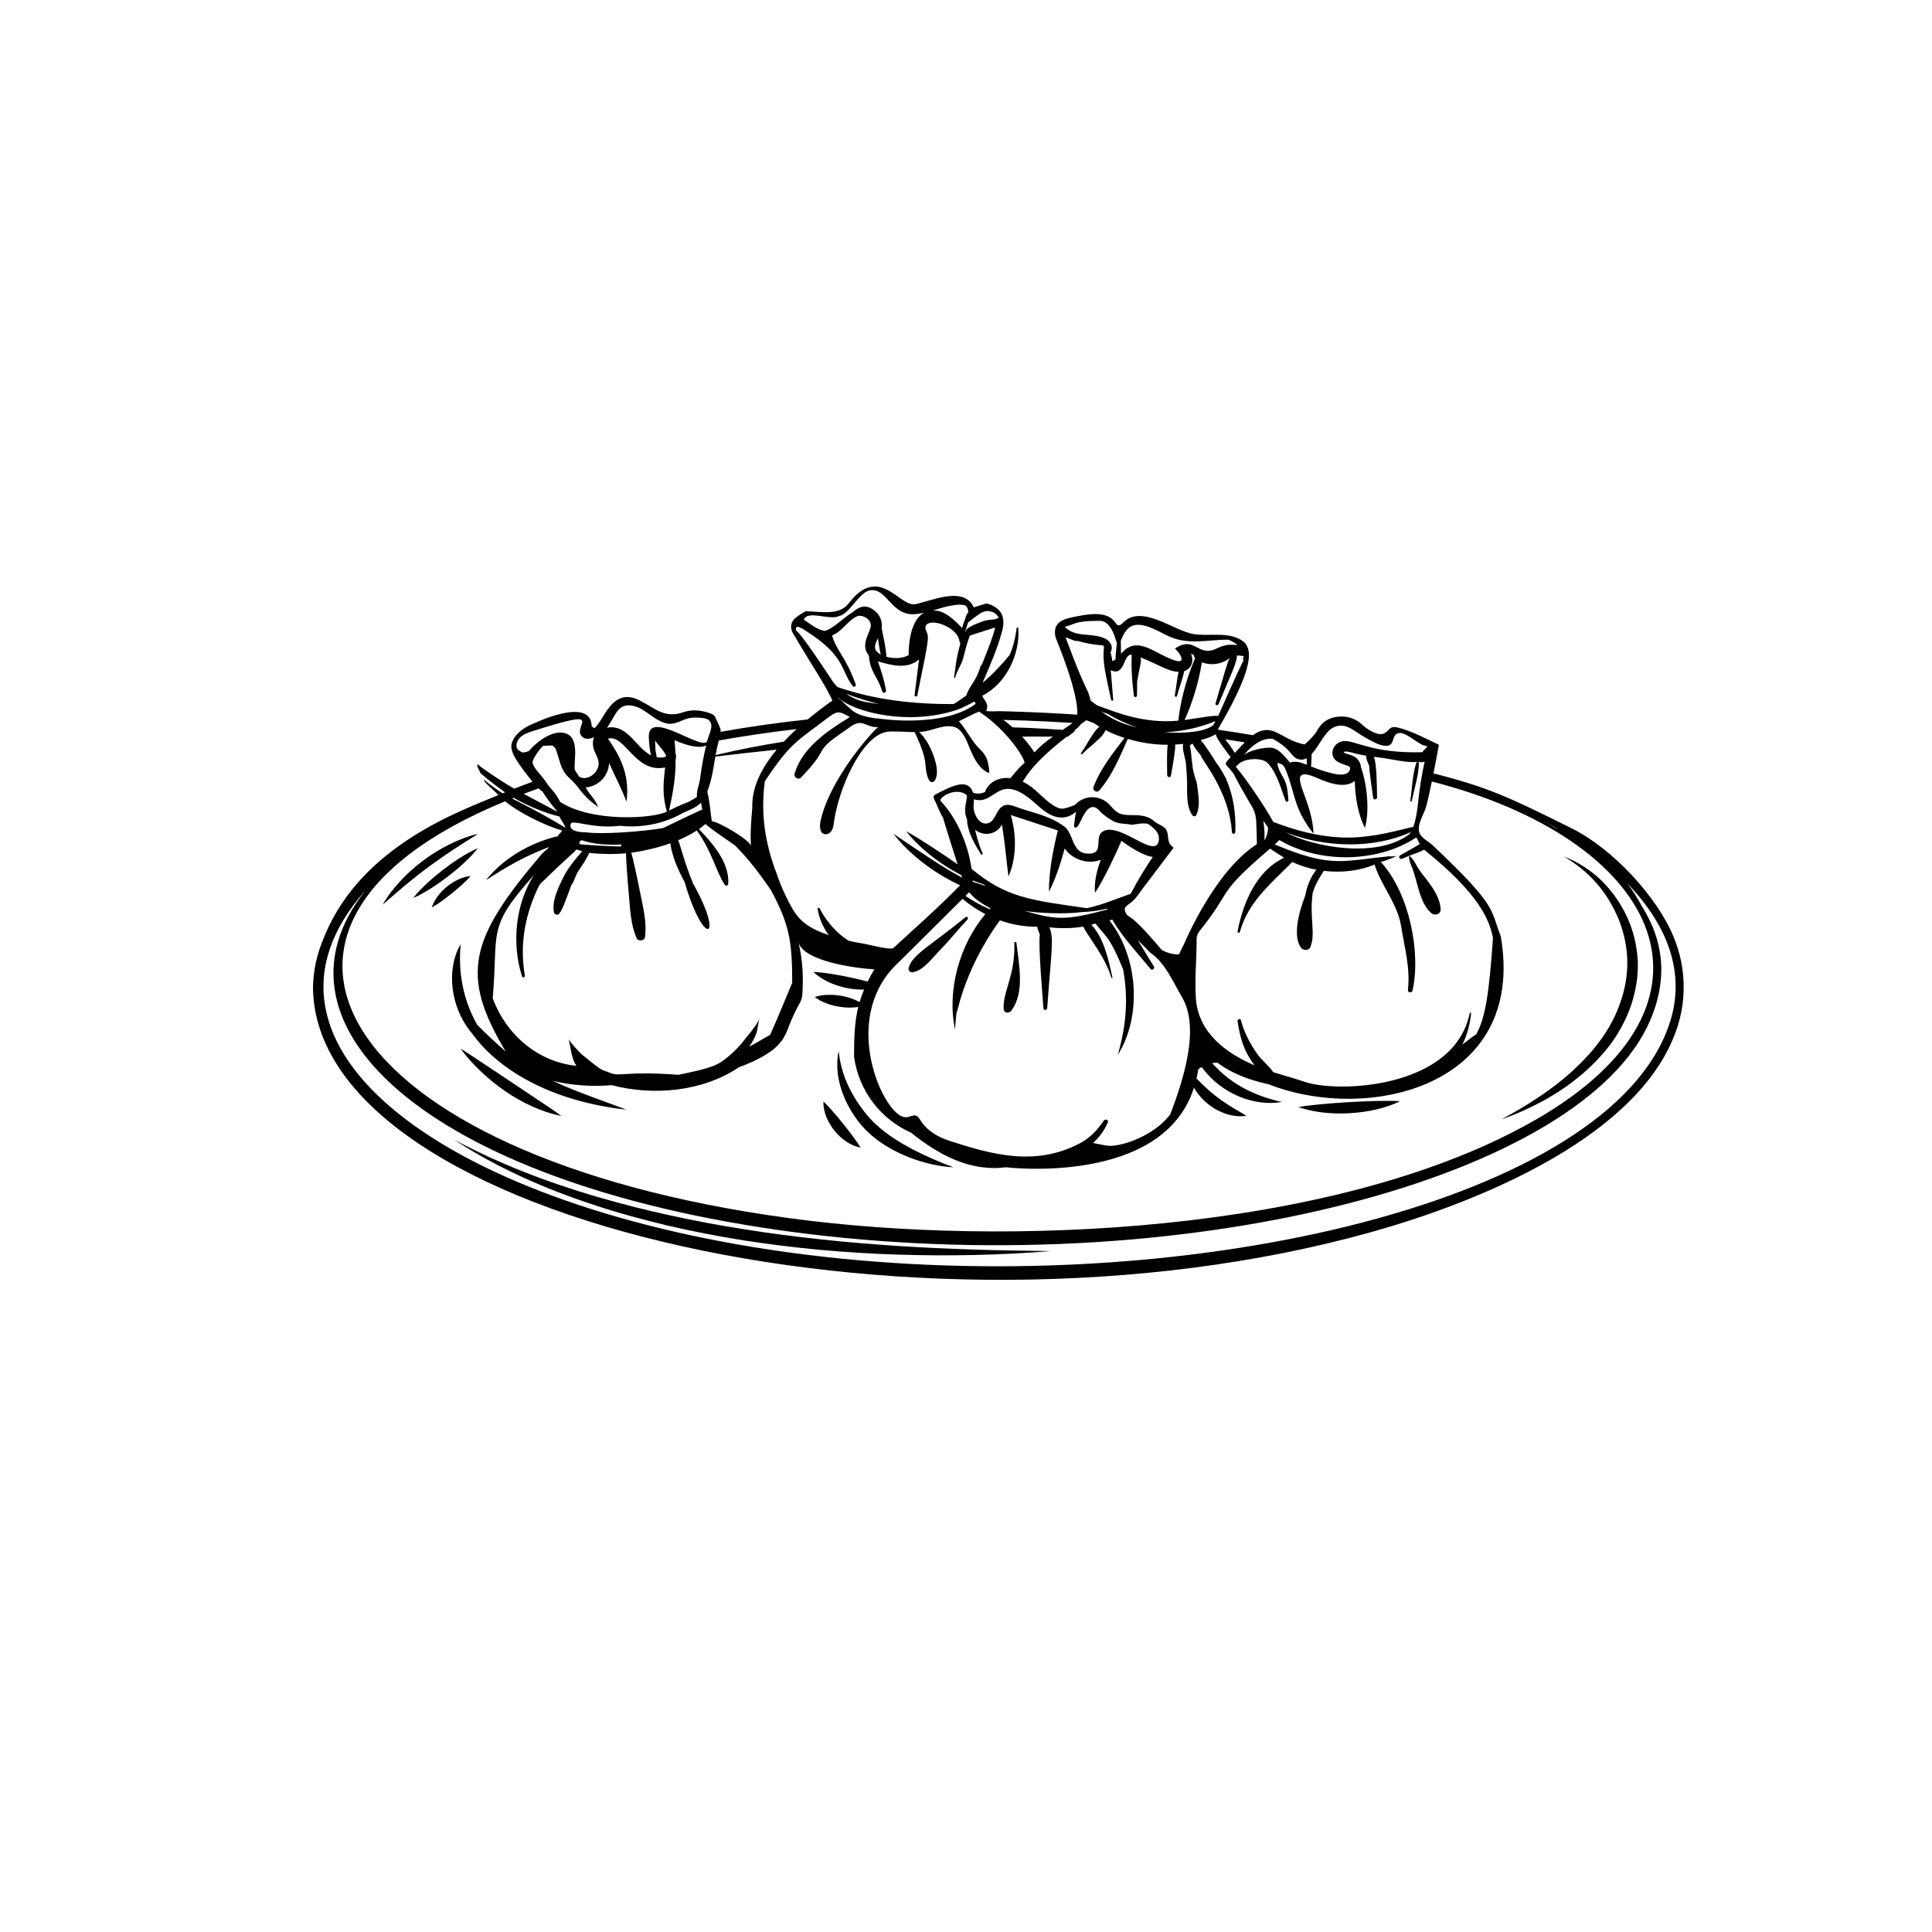 <svg xmlns="http://www.w3.org/2000/svg" xmlns:xlink="http://www.w3.org/1999/xlink" width="400" zoomAndPan="magnify" viewBox="0 0 300 300" height="400" preserveAspectRatio="xMidYMid meet" version="1.0"><path fill="currentColor" d="M 149.918 142.426 C 144.59 146.793 141.574 148.254 141.102 150.305 C 141.008 150.711 141.309 151.039 141.719 150.973 C 143.395 150.719 144.777 148.727 145.922 147.57 C 147.434 146.035 148.754 144.332 150.238 142.773 C 150.453 142.555 150.156 142.234 149.918 142.426 " fill-opacity="1" fill-rule="nonzero"/><path fill="currentColor" d="M 157.5 146.434 C 157.68 151.469 155.727 153.859 155.84 156.625 C 155.867 157.305 156.652 157.434 157.023 156.945 C 159.18 154.133 158.203 149.672 157.836 146.434 C 157.812 146.223 157.492 146.211 157.5 146.434 " fill-opacity="1" fill-rule="nonzero"/><path fill="currentColor" d="M 133.629 178.191 C 132.664 176.543 129.262 172.328 127.863 171.039 C 127.75 174.098 130.598 177.656 133.629 178.191 " fill-opacity="1" fill-rule="nonzero"/><path fill="currentColor" d="M 222.254 141.793 C 222.773 142.242 223.742 141.973 223.703 141.191 C 223.566 138.535 221.047 136.195 220.246 134.879 C 219.824 134.184 219.562 133.543 218.973 132.977 C 218.91 132.918 218.773 132.957 218.785 133.059 C 218.844 133.621 218.922 133.875 219.141 134.402 C 220.184 136.859 220.328 140.109 222.254 141.793 " fill-opacity="1" fill-rule="nonzero"/><path fill="currentColor" d="M 258.695 160.402 C 247.805 187.262 182.586 202.066 124.762 194.777 C 69.57 187.801 35.027 162.465 56.852 138.148 C 39.418 159.73 68.027 184.586 125.547 191.617 C 185.516 198.859 245.887 182.688 256.238 158.441 C 259.129 151.68 258.176 145.793 254.918 140.672 C 254.277 139.445 253.535 138.285 252.707 137.191 C 258.957 143.695 262.332 151.668 258.695 160.402 Z M 78.43 124.426 C 80.734 126.309 84.719 128.219 87.316 128.98 C 87.055 129.254 86.809 129.555 86.574 129.852 C 81.77 130.992 77.734 133.754 75.469 136.676 C 78.496 134.711 81.195 133.062 85.23 131.535 C 85.141 131.648 85.051 131.758 84.965 131.871 C 84.625 132.125 84.309 132.391 84.059 132.688 C 72.953 145.746 71.355 151.34 78.527 163.281 C 77.289 162.199 75.617 160.68 74.086 159.117 C 73.461 158.004 72.941 156.844 72.531 155.645 C 72.055 154.23 71.727 152.766 71.559 151.258 C 71.387 149.75 71.391 148.215 71.523 146.602 C 70.707 148.008 70.297 149.645 70.207 151.297 C 70.129 152.949 70.371 154.625 70.902 156.199 C 71.434 157.773 72.262 159.254 73.332 160.516 C 76.93 165.5 82.969 168.898 89.102 170.691 C 91.773 171.469 94.492 172.004 97.246 172.305 C 94.66 171.305 92.066 170.418 89.539 169.418 C 88.277 168.926 87.039 168.402 85.82 167.836 C 88.863 168.57 92.121 168.758 94.988 168.504 C 101.508 170.207 109.121 169.5 114.734 165.727 C 117.926 164.555 120.363 163.117 121.324 161.641 L 121.27 161.797 C 121.863 160.957 122.207 160.16 122.574 159.164 C 124.438 154.469 124.625 156.457 124.66 152.242 C 124.672 150.285 124.449 148.293 123.98 146.277 C 124.695 149.34 133.363 150.414 135.766 150.512 C 135.371 151.176 135.035 151.809 134.738 152.418 C 134.617 152.387 134.5 152.352 134.379 152.324 C 133.5 152.098 132.629 151.898 131.754 151.715 C 130.879 151.535 130 151.371 129.102 151.227 C 128.203 151.086 127.293 150.957 126.309 150.93 C 127.023 151.613 127.848 152.105 128.707 152.516 C 129.57 152.914 130.477 153.207 131.402 153.402 C 132.312 153.594 133.238 153.684 134.172 153.668 C 133.895 154.324 133.668 154.961 133.48 155.598 C 133.137 155.41 132.789 155.254 132.441 155.121 C 131.816 154.887 131.18 154.723 130.531 154.617 C 129.887 154.508 129.23 154.461 128.566 154.477 C 127.898 154.5 127.223 154.574 126.516 154.82 C 127.105 155.277 127.719 155.57 128.344 155.809 C 128.969 156.039 129.605 156.207 130.25 156.312 C 130.895 156.422 131.551 156.473 132.215 156.453 C 132.566 156.441 132.918 156.414 133.273 156.355 C 132.703 158.668 132.617 161.016 132.617 164.145 C 133.395 169.352 136.617 173.707 141.508 175.91 C 145.816 179.383 150.758 181.973 156.184 181.25 C 156.23 181.258 180.559 184.215 185.398 168.887 C 187.137 171.973 190.742 173.727 193.547 173.258 C 190.609 171.555 188.625 170.41 185.797 167.469 C 185.906 166.996 185.992 166.527 186.066 166.055 C 186.234 165.922 186.41 165.797 186.594 165.684 C 189.715 169.977 194.902 171.84 199.035 171.113 C 194.758 170.156 191.121 168.344 188.223 165.078 C 188.504 165.031 188.781 165.012 189.047 165.02 C 190.555 166.133 192.25 166.965 193.984 167.543 C 194.969 167.875 195.961 168.137 196.965 168.355 C 212.445 174.445 237.082 168.734 233.035 145.371 C 231.367 141.141 232.633 140.852 222.461 131.25 C 221.652 130.488 220.332 130.039 220.309 128.758 C 220.281 127.492 221.203 126.305 221.5 125.086 C 221.801 123.855 222.078 122.605 222.336 121.352 C 257.039 130.242 269.918 154.75 239.945 172.992 C 210.648 190.75 160.332 193.695 125.793 189.566 C 54.027 180.918 30.086 144.348 78.43 124.426 Z M 79.773 123.883 C 82.09 125.238 84.867 126.32 86.852 126.781 C 87.262 127.594 87.684 128.023 87.789 128.527 C 83.887 126.168 81.254 124.883 79.512 123.984 C 79.598 123.949 79.684 123.914 79.773 123.883 Z M 83.629 122.41 C 83.867 122.645 84.074 122.824 84.227 122.91 C 84.906 123.945 85.641 124.969 86.441 125.887 C 86.461 125.93 86.48 125.977 86.5 126.02 C 84.59 125.004 82.832 124.086 81.32 123.273 C 82.062 122.988 82.832 122.699 83.629 122.41 Z M 82.137 116.613 C 81.82 116.758 81.488 116.84 81.145 116.84 C 80.918 116.754 80.688 116.617 80.414 116.418 C 80.402 116.328 80.348 116.254 80.273 116.207 C 80.07 115.719 80.27 115.055 80.672 114.605 C 81.156 114.062 81.969 113.75 82.844 113.488 C 94.547 109.766 88.734 112.707 90.367 114.367 C 90.887 114.898 91.598 114.758 92.223 114.469 C 91.426 116.902 93.91 117.727 92.547 119.789 C 92.004 120.578 90.848 121.145 89.93 120.598 C 89.707 120.242 89.48 119.887 89.246 119.535 C 89.039 118.121 90.297 113.812 87.012 113.746 C 85.312 113.734 83.305 115.223 82.137 116.613 Z M 94.582 118.488 C 95.938 121.5 96.348 122.062 97.273 124.473 C 97.781 120.773 96.66 117.891 94.395 114.695 C 97.09 113.945 98.578 120.141 103.281 119.168 C 102.988 121.73 102.824 123.465 103.551 126.035 C 101.336 127.133 91.867 127.711 86.969 124.512 C 86.188 122.906 85.645 122.766 84.676 121.273 C 84.195 120.535 82.59 119.035 82.707 118.27 C 82.773 117.824 83.551 116.59 84.34 115.809 C 84.836 115.824 85.328 115.723 85.836 115.781 C 85.973 115.922 86.113 116.055 86.246 116.188 C 86.652 117.227 87.012 118.719 87.227 119.18 C 87.957 120.746 88.621 120.773 89.664 122.148 C 91.82 124.996 92.73 124.895 92.953 125.547 C 92.418 123.977 91.754 123.699 90.934 122.27 C 92.672 122.164 94.465 120.734 94.582 118.488 Z M 103.438 117.418 C 103.316 117.449 103.156 117.773 101.969 117.57 C 101.922 117.184 101.848 116.793 101.766 116.402 C 101.785 115.945 101.758 115.473 101.707 114.996 C 102.355 115.863 103.395 116.949 103.438 117.418 Z M 98.605 109.676 C 99.52 109.934 100.281 110.523 101.043 111.066 C 101.855 111.637 103.031 112.445 104.152 112.391 C 105.363 112.336 106.316 111.484 107.594 111.438 C 108.211 111.418 109.582 111.391 110.066 111.824 C 110.949 112.617 110.117 113.875 109.824 115.023 C 109.348 116.902 100.602 109.938 100.746 114.418 C 100.781 115.371 100.848 116.312 101.098 117.289 C 98.73 116.141 97.496 112.398 94.242 112.996 C 95.609 111.219 95.859 108.898 98.605 109.676 Z M 111.074 117.484 C 114.25 117.102 117.426 116.738 120.602 116.406 C 116.797 120.965 116.801 124.148 116.809 125.461 C 116.645 127.43 116.48 129.473 116.609 131.398 C 116.547 130.465 111.453 127.512 110.531 127.535 C 110.277 125.957 110.238 124.504 109.824 122.953 C 110.633 120.711 110.773 119.234 111.074 117.484 Z M 111.617 114.984 C 115.324 114.324 119.352 113.715 123.691 113.211 C 122.957 113.887 122.297 114.535 121.707 115.164 C 118.152 115.734 114.617 116.418 111.117 117.246 C 111.238 116.559 111.391 115.828 111.617 114.984 Z M 96.434 131.453 C 95.941 131.469 89.926 131.172 89.957 131.059 C 89.992 130.93 90.039 130.715 90.016 130.582 C 90.125 130.594 90.234 130.551 90.297 130.461 C 92.254 131.121 94.461 131.254 96.551 131.121 C 96.438 131.188 96.402 131.328 96.434 131.453 Z M 106.02 126.238 C 106.977 125.816 108.148 125.383 108.867 124.633 C 108.91 124.992 108.965 125.352 109.051 125.715 C 108.535 125.883 103.438 128.352 102.941 128.59 C 99.625 129.137 93.516 129.594 90.961 129.242 C 89.75 129.238 88.273 128.969 88.625 127.926 C 88.875 127.184 91.949 128.75 96.289 128.227 C 97.59 128.375 98.914 128.355 100.215 128.184 C 102.43 127.891 104.414 127.176 106.02 126.238 Z M 104.875 116.875 C 104.852 116.23 104.809 115.59 104.734 114.938 C 108.57 116.605 109.598 115.746 109.652 115.75 C 109.258 117.387 108.949 119.043 108.738 120.715 C 108.559 122.211 108.203 122.25 108.207 123.77 C 105.832 125.203 107.824 123.93 103.895 125.863 C 104.5 123.062 104.941 120.684 104.902 117.934 C 105.02 117.594 104.996 117.219 104.875 116.875 Z M 117.77 158.512 C 117.172 159.621 116.309 160.543 115.543 161.531 C 114.59 162.766 113.418 163.867 112.156 164.785 C 110.699 165.844 107.957 166.324 106.176 166.723 C 105.898 166.785 105.621 166.844 105.344 166.898 C 97.008 166.258 96.359 167.277 94.68 166.574 C 93.281 165.984 93.918 166.656 90.363 163.75 C 90.051 163.492 88.387 161.691 88.301 161.34 C 88.613 162.586 88.723 164.465 89.516 165.5 C 83.469 164.898 78.574 160.602 76.508 155.016 C 77.426 144.492 75.496 144.145 82.902 135.898 C 79.984 140.438 79.457 146.629 81.059 151.605 C 81.148 151.891 81.543 151.773 81.496 151.488 C 80.645 146.414 81.594 141.938 83.637 137.648 C 83.719 137.516 83.805 137.375 83.887 137.25 C 89.496 131.809 88.883 132.68 89.496 131.902 C 89.797 132.004 90.105 132.09 90.414 132.168 C 89.258 133.52 88.137 134.805 87.344 136.484 C 86.602 138.059 85.688 139.906 86.012 141.664 C 86.074 142.008 86.613 142.168 86.836 141.883 C 87.359 141.219 87.965 139.473 88.695 137.488 C 89.281 136.695 89.293 135.973 89.863 135.164 C 90.402 134.398 91.07 133.371 91.512 132.438 C 93.152 132.637 95.582 132.668 97.203 132.496 C 97.238 133.852 97.383 135.957 97.641 138.832 C 97.84 141.09 97.922 143.625 98.867 145.695 C 99.105 146.215 100.066 146.113 100.148 145.527 C 100.473 143.27 99.844 140.812 99.398 138.594 C 98.84 135.773 98.383 133.711 98.031 132.398 C 98.57 132.324 99.102 132.242 99.609 132.148 C 101.023 131.883 102.566 131.492 104.082 130.949 C 104.379 132.988 105.262 135.051 106.305 136.957 C 109.352 147.402 112.551 145.883 107.602 137.168 C 106.148 133.496 105.844 131.914 105.316 130.465 C 106.328 130.039 107.301 129.539 108.195 128.961 C 110.473 132 111.266 135.543 112.547 137.383 C 112.711 137.621 113.062 137.531 113.082 137.238 C 113.281 133.926 110.695 131.012 108.527 128.738 C 108.887 128.492 109.227 128.227 109.551 127.953 C 110.574 128.855 111.75 129.605 112.859 130.387 C 113.281 130.684 113.707 130.98 114.133 131.277 C 115.594 132.73 117.426 134.852 119.754 138.285 C 122.574 143.629 123.004 146.066 123.016 152.602 C 121.688 155.73 121.105 157.301 119.586 160.691 C 118.496 161.285 117.441 161.969 116.336 162.523 C 116.801 161.879 117.148 161.234 117.426 160.496 C 117.699 159.766 117.688 158.734 117.988 158.074 C 117.918 158.223 117.848 158.367 117.77 158.512 Z M 128.781 111.281 C 130.125 110.266 130.488 110.539 131.977 111.34 C 128.441 113.508 124.562 116.117 123.383 120.141 C 123.219 120.715 123.973 121.152 124.387 120.723 C 129.238 115.73 125.918 117.023 131.262 113.414 C 132.039 112.895 132.715 112.211 133.613 112.27 C 134.551 112.332 135.207 113.066 136.387 112.875 C 135.066 113.957 128.656 121.344 127.395 127.594 C 127.246 128.32 127.293 129.312 128.008 129.516 C 128.449 129.641 128.922 129.344 129.156 128.949 C 129.391 128.551 129.441 128.078 129.504 127.621 C 130.16 122.711 133.656 114.426 137.637 113.645 C 138.461 113.484 141.207 113.688 142.031 113.68 C 142.617 114.953 143.172 116.188 143.52 117.559 C 143.82 118.746 143.652 120.18 144.316 121.207 C 144.516 121.512 144.957 121.527 145.152 121.207 C 145.883 120.008 145.27 118.152 144.809 116.938 C 144.352 115.742 143.645 114.574 142.734 113.656 C 143.043 113.641 143.348 113.613 143.656 113.559 C 145.117 113.305 146.805 112.41 148.301 112.922 C 149.574 113.359 150.223 115.355 150.699 116.465 C 151.305 117.883 152.078 119.398 153.496 120.008 C 153.824 120.148 153.344 118.082 153.293 117.969 C 153.047 117.371 152.707 116.852 152.262 116.441 C 150.906 115.191 150.145 113.359 148.887 111.984 C 148.914 111.973 148.801 112.07 151.535 110.688 C 151.594 110.688 151.656 110.676 151.723 110.641 C 151.82 110.582 151.918 110.535 152.016 110.484 C 156.543 113.484 159.227 117.949 159.09 118.484 C 158.668 118.75 157.734 119.781 156.902 120.832 C 154.867 120.598 153.395 121.66 152.941 122.988 C 152.348 123.254 151.691 123.305 151.098 123.098 C 150.316 120.691 147.691 122.098 145.172 123.414 C 144.953 123.531 144.934 123.793 145.023 123.996 C 146.395 127.109 146.375 126.895 146.418 126.918 C 146.957 128.777 147.883 131.727 148.703 134.219 C 147.82 133.609 146.469 132.66 143.945 131.031 C 142.895 130.363 141.844 129.688 140.719 129.082 C 141.496 130.098 142.395 130.992 143.336 131.836 C 145.074 133.379 147.074 134.762 149.262 135.883 C 149.309 136.023 149.355 136.156 149.402 136.293 C 148.059 135.449 148.414 136.055 138.742 129.473 C 139.762 130.809 140.953 132 142.238 133.09 C 144.113 134.68 146.148 136.031 148.562 137.219 C 148.738 137.301 148.914 137.383 149.09 137.465 C 145.379 141.254 141.59 144.547 138.727 147.207 C 138.328 147.578 134.84 146.656 134.258 146.562 C 133.418 146.426 132.59 146.266 131.766 146.078 C 130.039 144.98 128.414 143.258 127.254 141.035 C 127.164 140.867 126.941 140.992 126.969 141.156 C 127.211 142.637 127.805 144.02 128.695 145.207 C 124.965 143.941 123.793 142.617 122.5 140.113 C 120.828 136.875 120.516 135.152 120.328 134.984 C 118.805 130.566 118.102 126.477 118.754 121.328 C 122.75 115.328 123.715 115.125 128.781 111.281 Z M 131.363 107.715 C 133.02 108.352 134.73 108.891 136.477 109.312 C 134.105 109.027 133.004 108.801 131.363 107.715 Z M 149.008 110.078 C 149.75 109.75 150.457 109.406 151.152 109.004 C 151.242 108.957 151.316 108.969 151.375 109.012 C 151.402 109.066 151.438 109.121 151.473 109.176 C 151.48 109.25 151.457 109.332 151.379 109.387 C 146.488 112.926 137.309 111.738 136.148 111.531 C 136.109 111.555 136.059 111.566 136 111.559 C 134.594 111.32 133.109 111.086 132.031 110.066 C 131.996 110.035 131.98 110 131.973 109.961 C 131.133 109.379 130.957 108.93 130.113 108.379 C 130.125 108.359 130.148 108.344 130.16 108.328 C 132.605 110.633 141.395 112.824 149.008 110.078 Z M 123.613 97.91 C 123.402 96.797 124.418 97.453 126.137 98.625 C 131.246 102.109 130.688 104.387 132.434 106.555 C 132.617 106.785 132.957 106.512 132.879 106.293 C 131.375 102.02 129.715 100.805 129.215 98.66 C 130.887 98 131.691 96.207 133.27 95.621 C 134.551 95.57 135.184 96.457 135.215 96.996 C 135.367 97.984 133.457 99.969 134.859 101.707 C 134.887 101.805 134.918 101.898 134.953 101.996 C 135.109 104.34 136.32 105.086 136.98 107.34 C 137.094 107.73 137.664 107.57 137.582 107.176 C 137.176 105.188 137.008 104.746 136.324 102.699 C 138.598 103.363 140.906 103.938 142.707 102.395 C 142.703 102.441 142.023 107.895 142.016 107.938 C 141.988 108.184 142.395 108.234 142.441 107.996 C 143.207 103.996 144.27 99.512 144.059 98.668 C 143.863 97.801 143.539 97.672 143.77 97.16 C 144.461 95.852 148.48 97.371 148.922 99.289 C 148.969 99.5 149.012 99.738 149.121 99.906 C 148.445 102.508 148.5 102.629 148.152 105.18 C 148.137 105.293 148.297 105.344 148.328 105.227 C 148.574 104.125 149.297 103.262 149.562 102.199 C 149.867 101 150.16 99.875 150.594 98.699 C 151.891 98.281 153.191 97.859 154.488 97.438 C 154.57 98.043 152.43 103.371 152.363 103.367 C 152.316 103.367 152.27 103.383 152.254 103.441 C 151.652 105.688 150.602 106.359 150.023 108.016 C 148.746 108.926 148.391 109.156 148.039 109.332 C 141.906 109.34 135.988 108.723 130.066 106.691 C 129.77 106.41 129.512 106.121 129.328 105.84 C 124.953 99.176 123.848 98.008 123.613 97.91 Z M 136.762 101.633 C 135.504 100.957 135.785 100.176 136.332 99.094 C 136.441 99.945 136.559 100.805 136.762 101.633 Z M 130.297 95.66 C 131.906 95.316 133.383 92.059 134.957 91.699 C 136.941 91.199 137.875 93.641 139.734 94.824 C 140.984 95.57 142.082 95.441 143.523 95.141 C 141.043 96.379 141.074 101.328 141.102 101.73 C 140.09 102.293 138.719 102.285 137.637 101.977 C 137.562 100.492 137.176 98.992 136.902 97.539 C 137.117 96.133 136.258 94.887 135.035 94.359 C 134.012 93.914 133.156 94.387 132.336 95.117 C 130.902 95.945 129.457 97.602 128.059 97.965 C 126.93 97.816 125.789 96.852 124.824 96.234 C 125.375 94.672 128.82 96.379 130.297 95.66 Z M 149.723 93.969 C 150.184 94.082 150.336 94.586 150.359 95.156 C 150.262 95.176 150.168 95.23 150.129 95.348 C 149.875 96.062 149.605 96.781 149.383 97.512 C 148.168 96.215 146.574 94.684 144.836 94.801 C 145.754 94.531 148.332 93.637 149.723 93.969 Z M 151.91 95.449 C 152.613 94.969 153.242 94.68 154.164 95.055 C 154.531 95.203 154.848 95.473 155.094 95.906 C 154.473 96.332 153.652 96.152 152.918 96.383 C 151.887 96.703 149.5 97.637 150.004 98.18 C 149.957 98.129 149.902 98.074 149.855 98.02 C 150.027 97.578 150.172 97.133 150.316 96.68 C 150.66 96.359 151.734 95.566 151.91 95.449 Z M 166.574 112.258 C 165.977 112.672 165.465 113.027 165.012 113.336 C 163.266 113.215 161.516 113.105 159.77 113.031 C 158.93 112.992 158.09 112.965 157.246 112.945 C 156.773 112.531 156.297 112.145 155.812 111.785 C 155.906 111.789 160.941 111.895 166.574 112.258 Z M 160.629 116.836 C 160 115.895 159.363 115.094 158.719 114.387 C 159.059 114.383 159.402 114.383 159.742 114.375 C 160.992 114.375 162.242 114.379 163.492 114.387 C 162.301 115.223 161.637 115.758 160.629 116.836 Z M 151.035 136.711 C 151.586 136.941 152.148 137.141 152.719 137.316 C 152.789 137.363 152.852 137.414 152.918 137.461 C 152.973 137.5 153.012 137.531 153.051 137.562 C 152.418 137.363 151.762 137.152 151.051 136.922 C 151.047 136.852 151.039 136.781 151.035 136.711 Z M 153.809 141.051 C 153.766 141.098 153.727 141.145 153.688 141.188 C 152.395 140.629 151.141 139.945 149.918 139.117 C 150.254 138.785 150.457 138.586 150.461 138.578 C 150.535 138.621 150.605 138.668 150.664 138.742 C 151.258 139.414 151.789 139.945 153.809 141.051 Z M 171.93 141.234 C 165.391 142.965 164.086 142.863 159.043 141.43 C 161.117 141.805 165.551 141.977 167.891 141.633 C 169.215 141.578 170.594 141.418 171.918 141.094 C 171.914 141.137 171.918 141.184 171.93 141.234 Z M 167.043 128.508 C 167.121 128.508 167.203 128.461 167.281 128.375 C 167.84 127.77 168.473 125.355 169.676 125.316 C 170.379 125.293 170.762 126.031 171.246 126.406 C 171.844 126.863 172.523 127.402 173.273 127.68 C 174.062 127.969 174.938 127.895 175.762 128.07 C 176.871 127.926 177.348 127.77 178.242 127.922 C 179.25 128.609 180.145 129.375 179.93 130.57 C 179.891 130.766 179.824 130.949 179.73 131.074 C 178.633 132.699 173.719 127.695 171.27 129.098 C 169.73 129.98 171.727 132.797 168.703 132.539 C 166.387 132.34 166.727 129.297 165.152 128.254 C 162.805 126.578 160.375 126.246 157.727 125.273 C 157.234 125.094 156.715 124.914 156.199 124.996 C 154.613 125.266 154.727 127.641 153.266 127.867 C 151.895 128.082 151.094 126.152 151.176 125.082 C 151.195 124.785 151.23 124.461 151.23 124.113 C 154.633 125.168 154.922 119.656 160.547 124.555 C 161.348 125.254 162.129 126.008 163.078 126.492 C 164.371 127.152 165.887 127.16 167.109 126.012 C 166.934 126.75 166.863 127.52 166.77 128.27 C 166.754 128.422 166.918 128.508 167.043 128.508 Z M 150.16 127.227 C 150.184 129.133 151.398 131.16 152.312 132.645 C 152.414 132.809 152.652 132.664 152.574 132.488 C 152.047 131.348 151.711 130.07 151.406 128.848 C 152.887 130.012 154.852 129.488 155.578 128.023 C 156.188 131.902 156.297 134.027 156.598 136.09 C 157.668 133.73 158.008 130.152 156.953 126.555 C 157 126.566 164.219 128.941 164.266 128.957 C 163.52 131.832 162.852 135.531 162.883 138.465 C 163.922 136.438 164.734 133.957 165.328 131.75 C 166.5 133.469 168.906 134.285 170.938 133.5 C 170.137 135.539 169.922 137.297 170.031 138.633 C 171.32 136.738 173.316 132.5 174.145 130.555 C 175.215 131.391 177.645 132.957 179.008 133.059 C 177.781 134.859 176.594 136.816 175.57 138.789 C 173.242 139.59 171.133 140.535 168.77 141.02 C 159.98 139.781 156.238 139.371 150.863 134.914 C 150.27 130.754 148.379 126.781 146.023 124.34 C 145.852 123.832 148.156 122.281 149.883 123.285 C 149.965 123.367 150.051 123.449 150.141 123.523 C 150.184 124.461 149.48 125.684 150.16 127.227 Z M 171.398 174.004 C 170.383 175.5 169.227 176.73 167.605 177.574 C 160.668 181.164 154 179.27 147.445 177.152 C 145.594 176.551 143.871 175.539 142.84 173.824 C 141.961 172.359 141.297 174.039 139.863 173.273 C 136.418 171.426 130.68 157.477 139.609 149.363 C 139.645 149.332 146.785 142.234 149.461 139.574 C 150.543 140.488 151.738 141.285 153.008 141.938 C 148.988 146.684 147.016 153.832 148.293 159.836 C 148.355 158.887 148.445 157.949 148.555 157.023 C 148.555 158.336 149.219 151.23 155.262 142.91 C 157.121 143.57 159.086 143.922 161.055 143.898 C 161.117 144.266 161.285 144.668 161.469 145.125 C 161.191 146.848 161.918 154.914 162.023 156.539 C 162.047 156.918 162.582 156.918 162.605 156.539 C 163.25 147.672 163.688 145.719 162.953 143.996 C 164.754 144.199 166.535 144.172 168.207 143.875 C 168.992 145.551 171.43 148.215 172.582 151.82 C 172.613 151.922 172.762 151.879 172.738 151.781 C 172.148 149.141 171.453 145.668 169.461 143.594 C 169.68 143.535 169.891 143.465 170.102 143.398 C 171.371 145.141 172.262 145.199 174.34 150.402 C 174.355 150.441 174.375 150.469 174.395 150.496 C 175.238 155.098 174.859 159.418 173.559 163.816 C 177.312 157.891 176.805 148.723 172.285 142.941 C 172.395 142.902 172.52 142.863 172.703 142.785 C 174.305 145.559 176.695 148.035 178.66 150.473 C 178.895 150.766 179.375 150.387 179.176 150.074 C 178.344 148.766 177.539 147.367 176.684 145.992 C 176.789 146.094 176.895 146.191 176.996 146.297 C 177.531 146.816 178.062 147.371 178.602 147.922 C 180.934 149.492 182.164 152.508 183.543 154.844 C 186.395 159.668 183.711 167.754 181.734 173.02 C 179.047 176.602 173.523 178.266 171.758 177.871 C 171.621 177.84 170.551 177.672 169.719 177.484 C 170.711 176.594 171.52 175.508 172.027 174.27 C 172.18 173.891 171.605 173.703 171.398 174.004 Z M 166.801 113.469 C 167.316 113.039 167.684 112.699 167.816 112.457 C 167.984 112.34 168.156 112.223 168.324 112.102 C 168.359 112.074 168.398 112.051 168.434 112.027 C 168.457 112.016 168.469 112 168.48 111.98 C 168.547 111.934 168.613 111.883 168.68 111.836 C 168.906 111.93 169.102 112.004 169.301 112.078 C 169.336 112.094 169.367 112.086 169.395 112.082 C 169.449 112.164 169.535 112.223 169.691 112.184 C 169.812 112.27 170.27 112.57 170.727 112.852 C 170.199 113.215 169.789 113.902 169.465 114.387 C 168.902 115.234 168.457 116.125 167.852 116.945 C 167.762 117.062 167.949 117.199 168.047 117.098 C 168.758 116.352 169.574 115.754 170.316 115.047 C 170.789 114.594 171.441 114.031 171.648 113.379 C 171.695 113.395 171.73 113.41 171.75 113.41 C 172.723 113.898 173.441 114.199 174.621 114.582 C 172.824 116.934 170.82 119.438 169.789 122.242 C 169.605 122.742 170.34 123.156 170.684 122.762 C 172.672 120.488 173.906 117.477 175.121 114.738 C 177.125 115.332 179.223 115.652 181.336 115.648 C 181.148 116.508 181.23 119.5 181.242 120.383 C 181.246 120.699 181.762 120.797 181.82 120.461 C 182.125 118.703 182.559 116.367 182.473 115.621 C 182.844 115.598 183.34 115.555 183.699 115.516 C 183.707 115.531 183.711 115.547 183.715 115.562 C 183.582 116.32 183.875 117.109 184.023 117.863 C 184.062 118.043 184.102 118.227 184.137 118.406 C 184.207 119.332 184.309 120.379 184.328 121.441 C 184.359 123.129 184.16 125.133 185.137 126.578 C 185.27 126.777 185.625 126.836 185.746 126.578 C 186.422 125.148 186.09 123.594 185.906 122.055 C 185.754 120.82 185.73 121.645 185.23 119.406 C 185.176 118.945 185.121 118.484 185.059 118.027 C 184.965 117.332 184.973 116.508 184.738 115.824 C 184.848 115.676 184.988 115.551 185.168 115.438 C 185.484 116.105 185.953 116.68 186.43 117.254 C 186.555 117.969 190.93 122.934 191.285 129.211 C 191.309 129.555 191.809 129.555 191.82 129.211 C 191.93 126.465 191.539 123.543 190.395 120.996 C 190.398 120.938 190.391 120.879 190.348 120.82 C 190.293 120.734 190.238 120.645 190.184 120.559 C 189.812 119.812 189.375 119.102 188.863 118.441 C 188.383 117.664 187.07 115.594 186.445 114.93 C 187.348 114.656 188.004 114.477 188.77 114.016 C 188.777 114.047 188.809 114.105 188.848 114.191 C 188.828 114.578 190.789 117.219 191.098 117.559 C 190.465 118.242 190.164 118.52 190.441 118.824 C 190.812 119.23 191.16 119.656 191.512 120.078 C 195.387 127.598 194.992 124.434 195.172 131.082 C 188.531 135.316 183.898 146.52 183.816 146.684 C 183.566 147.191 183.285 147.688 183.07 148.207 C 182.395 148.219 181.52 148.102 180.406 147.516 C 174.93 141.016 175.352 142.848 174.781 141.711 C 174.398 140.949 174.941 140.645 175.484 140.25 C 176.293 139.672 176.746 138.895 177.348 138.094 C 178.977 135.941 180.605 133.785 182.234 131.633 C 181.285 130.973 181.469 130.285 181.281 129.352 C 181.043 128.199 179.93 128.16 179.223 127.523 C 177.848 126.277 176 126.68 174.688 126.523 C 172.68 126.289 172.699 124.656 170.855 124.016 C 169.586 123.523 167.949 123.84 166.945 124.969 C 166.438 125.176 165.34 125.621 164.816 125.57 C 164.406 125.531 164.027 125.336 163.676 125.125 C 161.82 124.004 160.852 122.344 158.867 121.422 C 158.871 121.371 158.871 121.316 158.875 121.266 C 160.617 118.391 163.582 116.023 165.629 114.406 C 165.68 114.406 165.73 114.406 165.781 114.406 C 166.051 114.199 166.32 113.992 166.594 113.781 C 166.723 113.68 166.855 113.582 166.984 113.484 C 166.922 113.477 166.859 113.473 166.801 113.469 Z M 176.566 112.965 C 174.586 112.504 172.836 111.824 170.988 110.469 C 171.305 110.617 171.633 110.738 171.98 110.836 C 173.422 111.719 175.008 112.434 176.566 112.965 Z M 165.469 98.977 C 165.699 98.969 166.953 99.66 167.293 99.52 C 173.82 101.293 170.223 98.023 171.812 105.285 C 172.059 106.422 172.281 107.562 172.543 108.695 C 172.586 108.867 172.863 108.836 172.852 108.656 C 172.777 107.496 172.66 106.34 172.57 105.18 C 172.539 104.801 172.516 104.43 172.465 104.066 C 174.75 105.145 174.371 101.469 175.734 101.672 C 175.637 103.793 175.789 105.895 176.07 108.016 C 176.109 108.309 176.531 108.328 176.543 108.016 C 176.57 107.297 176.57 106.586 176.566 105.875 C 176.691 105.188 176.832 104.504 176.953 103.816 C 177.055 103.203 177.266 102.652 177.113 102.082 C 180 103.238 181.398 104.277 183.004 104.32 C 182.742 105.531 182.637 106.805 182.422 107.98 C 182.379 108.199 182.703 108.297 182.762 108.074 C 183.098 106.82 183.613 105.516 183.887 104.207 C 185.07 103.824 185.41 102.582 184.93 101.492 C 185.074 101.574 185.23 101.641 185.383 101.703 C 185.324 101.922 185.477 102.035 185.59 102.152 C 184.172 105.422 183.273 109.098 182.961 111.91 C 177.5 112.398 173.227 110.578 170.352 109.523 C 170.004 109.297 169.668 109.047 169.355 108.77 C 168.707 106.273 168.863 108.164 165.469 98.977 Z M 167.469 96.641 C 168.59 96.418 169.723 96.402 170.863 96.41 C 172.051 96.426 172.824 97.969 173.117 98.922 C 173.242 99.324 173.336 99.613 173.426 99.797 C 173.402 100.062 173.379 100.324 173.355 100.586 C 173.309 101.16 173.199 101.789 173.227 102.379 C 173.051 102.512 172.875 102.613 172.711 102.648 C 172.699 102.359 172.629 102.074 172.57 101.789 C 172.535 101.621 172.492 101.453 172.453 101.285 C 172.609 100.93 172.754 100.668 172.516 100.07 C 171.902 98.531 168.957 98.664 167.66 98.453 C 166.367 98.246 165.684 97.707 165.336 97.336 C 166.055 97.176 166.793 96.777 167.469 96.641 Z M 174.34 98.801 C 175.664 95.859 178.188 97.105 181.043 98.594 C 184.383 100.332 187.574 99.262 190.789 99.34 C 191.422 99.633 191.812 99.875 192.176 100.137 C 191.418 100.133 190.812 100.121 190.801 100.121 C 190.25 100.188 189.77 100.301 188.895 100.711 C 185.926 102.121 185.578 98.613 182.445 100.699 C 183.305 101.492 184.344 103.238 182.254 102.5 C 179.133 101.402 176.555 98.586 174.113 101.48 C 174.102 101.492 174.09 101.508 174.078 101.52 C 174.07 101.281 174.059 101.039 174.055 100.801 C 174.051 100.363 174.047 99.922 174.039 99.484 C 174.125 99.297 174.223 99.07 174.34 98.801 Z M 188.727 111.977 C 188.605 112.234 188.48 112.523 188.336 112.641 C 187.984 112.93 187.441 113.129 187.012 113.273 C 186.078 113.582 185.07 113.664 184.09 113.738 C 183.012 113.82 181.93 113.777 180.848 113.715 C 183.566 113.582 186.379 112.973 188.727 111.977 Z M 193.129 101.883 C 193.105 102.004 193.074 102.121 193.035 102.227 C 192.992 102.348 193.031 102.449 193.105 102.52 C 192.32 104 189.316 110.805 189.145 111.211 C 188.996 110.941 185.867 111.555 183.945 111.805 C 185.055 109.379 186.109 106.113 186.633 102.84 C 188.023 103.402 189.863 103.117 190.945 102.164 C 190.5 103.078 190.188 104.383 188.75 109.211 C 188.656 109.516 189.102 109.617 189.215 109.336 C 191.371 104.199 191.973 103.062 192.086 101.781 C 192.262 101.766 192.809 101.836 193.129 101.883 Z M 193.285 115.273 C 192.734 115.836 192.223 116.426 191.73 116.906 C 191.398 116.316 190.789 115.484 190.246 114.801 C 191.25 114.953 192.266 115.109 193.285 115.273 Z M 197.609 114.727 C 197.648 114.746 197.688 114.762 197.73 114.785 C 200.723 116.445 200.391 117.602 201.715 117.918 C 202.141 118.02 202.527 117.938 202.891 117.738 C 202.902 118.07 202.918 118.41 202.938 118.754 C 201.922 118.348 201.211 118.129 200.293 118.41 C 199.637 117.613 198.715 116.414 197.691 116.156 C 196.684 115.898 193.711 116.527 193.039 117.371 C 194.16 115.961 195.879 114.512 197.609 114.727 Z M 199.621 129.238 C 205.664 131.621 213.262 131.871 219.078 129.199 C 219.004 129.324 218.922 129.438 218.84 129.531 C 213.793 133.387 203.898 131.527 199.621 129.238 Z M 196.164 127.445 C 196.402 127.801 196.652 128.152 196.91 128.5 C 196.887 129.152 196.723 129.789 196.43 130.379 C 196.402 130.391 196.375 130.406 196.344 130.418 C 196.391 129.441 196.32 128.441 196.164 127.445 Z M 217.734 133.344 C 219.832 132.422 220.332 132.41 221.129 131.934 C 229.816 138.895 231.281 142.918 231.828 145.633 C 231.246 154.207 230.625 158.137 229.23 160.598 C 228.484 161.086 227.777 161.641 227.078 162.207 C 227.793 160.758 228.25 159.129 228.43 157.375 C 228.445 157.234 228.242 157.203 228.215 157.34 C 225.805 169.023 207.781 169.781 202.551 167.973 C 200.957 167.422 199.336 167 197.73 166.5 C 197.016 165.469 195.891 164.613 195.184 163.598 C 194.109 162.051 193.152 160.262 192.699 158.43 C 192.613 158.082 192.125 158.238 192.172 158.574 C 192.48 160.629 192.922 162.488 194.027 164.273 C 194.246 164.625 194.5 165.02 194.781 165.422 C 190.281 163.484 186.07 160.316 185.695 155.031 C 185.488 152.098 185.824 148.824 185.812 145.828 C 185.812 145.387 185.953 144.957 186.227 144.617 C 191.66 137.852 188.586 139.145 197.215 131.773 C 197.379 131.918 199.355 133.152 199.414 133.191 C 195.09 135.176 193.016 140.219 192.172 144.605 C 192.129 144.84 192.469 144.938 192.531 144.703 C 193.84 139.98 197.402 137.156 200.664 133.855 C 201.852 134.406 203.117 134.805 204.406 135.047 C 203.516 136.176 202.938 137.594 202.676 139.062 C 201.559 142.008 200.801 145.273 201.957 147.078 C 202.273 147.57 203.176 147.711 203.457 147.078 C 204.344 145.055 203.309 142.559 203.828 138.684 C 203.84 138.641 203.852 138.598 203.863 138.559 C 204.242 137.312 204.891 136.281 205.562 135.227 C 208.316 135.555 211.117 135.223 213.473 134.246 C 213.473 134.305 213.48 134.367 213.5 134.43 C 214.523 137.578 217.027 140.391 217.559 143.781 C 218.09 147.145 219.008 150.238 218.621 153.742 C 218.578 154.145 219.234 154.227 219.328 153.84 C 220.684 147.91 218.812 138.645 214.441 133.879 C 214.43 133.863 214.41 133.855 214.395 133.844 C 215.234 133.605 216.059 133.309 216.844 132.922 C 216.473 132.949 216.113 132.977 215.75 133.004 C 215.785 132.98 215.82 132.965 215.852 132.941 C 208.348 133.703 206.68 134.805 197.945 131.121 C 198.184 130.898 198.422 130.676 198.645 130.438 C 205.066 134.219 214.09 133.91 219.914 130.035 C 219.914 130.117 219.914 130.203 219.914 130.285 C 219.941 130.211 219.965 130.137 219.996 130.062 C 220.113 130.418 220.27 130.754 220.461 131.07 C 220.461 131.074 218.355 132.309 217.422 132.805 C 217.059 133 217.375 133.504 217.734 133.344 Z M 204.594 120.832 C 206.379 121.625 208.855 122.488 210.375 121.254 C 210.391 123.566 210.879 126.543 211.949 128.562 C 212.672 125.91 212.312 121.879 211.332 119.145 C 211.301 118.648 211.105 118.211 210.789 117.891 C 210.777 117.867 210.766 117.844 210.754 117.82 C 210.023 117.148 209.031 117.113 208.621 116.84 C 209 116.422 209.949 117.004 212.164 117.352 C 212.086 117.703 212.305 118.211 212.594 118.891 C 212.633 119.766 213.098 123.039 213.223 123.906 C 213.273 124.254 213.832 124.164 213.828 123.824 C 213.805 122.043 213.785 118.52 213.328 117.516 C 216.41 117.855 218.285 118.523 220.234 118.289 C 220.57 118.398 220.895 118.375 221.219 118.266 C 220.738 120.426 220.398 122.629 220.172 124.855 C 220.066 125.898 219.848 127.367 219.438 128.453 C 219.383 128.43 219.32 128.418 219.254 128.434 C 215.547 129.355 212.07 130.211 208.207 130.035 C 204.555 129.863 201.113 128.938 197.723 127.629 C 197.578 127.371 197.426 127.113 197.262 126.867 C 197.172 126.656 197.082 126.477 197.004 126.43 C 196.816 125.965 193.582 120.98 191.875 119.059 C 191.98 119.016 192 118.969 192.195 118.75 C 193.117 117.727 195.984 117.547 196.871 118.512 C 198.289 120.051 198.898 122.418 199.609 124.336 C 199.691 124.566 200.078 124.551 200.062 124.273 C 200.012 123.285 199.891 122.008 199.453 121.109 C 199.012 120.191 198.441 119.551 198.355 118.453 C 198.355 118.434 198.98 118.645 199.047 118.691 C 199.383 118.918 199.449 119.105 199.621 119.496 C 200.684 121.922 200.91 124.457 202.219 126.828 C 202.715 127.73 203.258 128.613 203.965 129.434 C 203.898 127.664 203.426 125.914 202.836 124.254 C 201.898 121.598 200.574 119.047 204.594 120.832 Z M 203.59 118.879 C 203.629 118.273 203.668 117.688 203.66 117.105 C 204.773 115.91 205.68 113.82 206.754 113.133 C 208.805 111.832 210.266 113.594 211.992 114.52 C 212.918 115.016 214.004 115.711 215.07 115.809 C 216.738 115.961 215.926 114.094 217.191 113.832 C 218.418 113.574 220.621 116.035 221.562 115.797 C 221.699 116.098 220.992 116.422 220.891 116.801 C 212.832 117.055 210.164 114.734 208.445 115.109 C 206.859 115.453 206.391 117.301 207.508 118.141 C 208.211 118.707 209.535 118.855 209.594 119.125 C 209.727 119.293 209.719 120.746 207.027 120.125 C 205.5 119.77 204.418 119.352 203.562 119.004 C 203.578 118.969 203.59 118.93 203.59 118.879 Z M 241.773 128.68 C 241.77 128.695 241.77 128.707 241.77 128.727 C 240.965 128.223 240.145 127.727 239.309 127.25 C 240.137 127.711 240.961 128.188 241.773 128.68 Z M 259.879 145.484 C 257.367 139.316 250.465 131.832 244.16 128.684 C 234.383 123.797 231.109 122.266 222.594 120.09 C 222.594 120.09 223.43 115.773 223.426 115.652 C 221.633 114.777 219.004 113.426 217.066 112.977 C 215.52 112.613 215.828 113.664 214.641 113.973 C 213.789 114.188 212.148 113.148 211.598 112.594 C 210.816 111.812 209.703 111.324 208.629 111.27 C 205.762 111.133 204.91 112.891 204.57 113.332 C 204.359 113.875 203.363 114.961 202.559 115.598 C 199.395 114.988 198.133 112.852 195.93 113.461 C 195.441 113.598 194.98 113.848 194.547 114.16 C 192.723 113.855 190.902 113.566 189.09 113.301 C 195.574 102.219 194.34 100.102 192.285 99.145 C 190.156 98.156 187.602 98.816 185.352 98.461 C 182.266 97.973 177.297 93.762 174.406 96.668 C 174.172 96.902 173.875 97.195 173.566 97.07 C 173.398 97.004 173.301 96.836 173.203 96.688 C 171.949 94.871 169.305 95.32 167.48 95.656 C 165.316 96.055 163.344 96.418 163.91 98.988 C 163.922 99.027 167.582 107.707 167.262 110.973 C 165.727 110.867 164.191 110.777 162.652 110.703 C 161.066 110.621 159.477 110.559 157.891 110.508 C 156.977 110.48 156.059 110.441 155.145 110.434 C 155.027 110.434 153.113 110.504 153.156 110.383 C 153.562 109.246 152.996 109 152.512 108.047 C 156.23 106.164 158.398 101.633 158.129 97.574 C 158.117 97.391 157.867 97.398 157.848 97.574 C 157.68 99.047 157.324 100.418 156.785 101.695 C 156.242 102.344 155.703 102.973 155.145 103.57 C 154.18 104.609 153.418 105.305 152.57 106.035 C 153.691 103.414 154.84 100.832 155.59 98.074 C 155.93 96.832 155.977 95.523 154.965 94.598 C 154.555 94.227 153.758 93.773 153.191 93.734 C 152.945 93.711 151.223 94.355 151.195 94.297 C 149.82 91.34 145.875 92.836 143.309 93.512 C 142.305 93.773 141.859 94.07 140.832 93.547 C 138.637 92.43 135.734 88.52 131.797 93.676 C 130.504 95.367 128.254 95.086 126.168 94.965 C 125.828 94.941 125.469 94.918 125.109 94.914 C 124.52 95.234 123.957 95.582 123.465 95.996 C 122.801 96.547 122.656 97.512 123.09 98.258 C 125.785 102.898 128.301 106.547 129.25 108.789 C 127.812 109.805 126.543 110.781 125.418 111.715 C 120.824 112.211 116.309 112.852 111.883 113.637 C 111.891 113.539 111.898 113.441 111.898 113.348 C 111.898 113.078 111.336 111.992 111.207 111.668 C 110.945 111.004 110.742 110.926 110.02 110.68 C 108.766 110.254 107.367 110.152 106.102 110.594 C 103.176 111.609 101.773 110.004 99.297 108.746 C 94.973 106.559 93.77 112.008 92.258 113.094 C 92.133 112.977 92 112.863 91.871 112.746 C 91.766 107.941 82.504 112.512 82.543 112.496 C 81.293 112.965 79.613 114.238 79.414 115.699 C 79.285 116.648 80.082 117.871 80.59 118.613 C 81.207 119.512 81.984 120.539 82.691 121.379 C 81.699 121.746 80.746 122.109 79.844 122.465 C 78.191 121.543 74.77 119.262 74.191 118.684 C 74.172 118.695 74.16 118.715 74.141 118.727 C 74.121 118.781 74.125 118.82 74.133 118.867 C 74.141 118.914 74.133 118.957 74.117 118.996 C 74.277 119.359 74.445 119.719 74.617 120.07 C 75.754 121.078 77.656 122.492 78.43 123.031 C 78.305 123.082 78.172 123.137 78.047 123.188 C 77.496 122.859 75.98 121.777 75.086 121.008 C 75.172 121.172 75.254 121.332 75.34 121.492 C 76.098 122.246 77.094 123.113 77.398 123.457 C 71.422 125.953 56.117 131.328 50.375 145.387 C 49.148 148.285 48.707 150.508 48.598 153.188 C 48.676 190.09 145.961 211.523 216.125 190.391 C 231.781 185.621 253.895 176.145 259.945 160.91 C 261.957 155.977 261.945 150.43 259.879 145.484 " fill-opacity="1" fill-rule="nonzero"/><path fill="currentColor" d="M 219.207 124.406 C 219.605 122.496 220.281 120.449 220.332 118.496 C 220.336 118.254 219.996 118.227 219.926 118.441 C 219.324 120.27 219.266 122.445 219.004 124.348 C 218.984 124.48 219.18 124.539 219.207 124.406 " fill-opacity="1" fill-rule="nonzero"/><path fill="currentColor" d="M 82.594 171.785 C 84.055 172.438 85.57 172.977 87.156 173.277 C 85.859 172.316 84.547 171.465 83.246 170.602 C 83.195 170.566 72.73 163.551 71.531 162.824 C 72.418 164.176 76.516 169.055 82.594 171.785 " fill-opacity="1" fill-rule="nonzero"/><path fill="currentColor" d="M 217.398 170.996 C 213.801 170.754 204.723 171.336 201.621 171.902 C 206.109 173.52 213.102 173.137 217.398 170.996 " fill-opacity="1" fill-rule="nonzero"/><path fill="currentColor" d="M 131.008 170.18 C 131.449 171.297 132.035 172.352 132.707 173.34 C 133.363 174.328 134.188 175.277 135.086 176.082 C 136.898 177.707 139.02 178.863 141.207 179.73 C 143.41 180.57 145.711 181.133 148.043 181.258 C 145.867 180.426 143.77 179.543 141.766 178.496 C 139.773 177.445 137.863 176.258 136.238 174.801 C 135.414 174.074 134.703 173.289 134.031 172.395 C 133.363 171.512 132.75 170.586 132.227 169.609 C 131.16 167.66 130.449 165.52 130.234 163.199 C 129.973 164.336 129.957 165.535 130.09 166.719 C 130.242 167.902 130.555 169.07 131.008 170.18 " fill-opacity="1" fill-rule="nonzero"/><path fill="currentColor" d="M 242.363 169.289 L 243.773 168.301 C 244.238 167.969 244.68 167.594 245.133 167.238 C 246.926 165.793 248.555 164.121 249.984 162.277 C 251.383 160.41 252.508 158.32 253.277 156.094 C 254.012 153.852 254.422 151.5 254.309 149.125 C 254.164 146.766 253.617 144.43 252.613 142.312 C 251.621 140.191 250.254 138.266 248.594 136.652 C 246.91 135.07 244.953 133.785 242.82 133.004 C 244.789 134.129 246.535 135.555 247.984 137.23 C 249.43 138.91 250.562 140.824 251.387 142.844 C 252.18 144.875 252.641 147.027 252.684 149.18 C 252.734 151.328 252.352 153.504 251.648 155.539 C 250.965 157.59 249.941 159.535 248.668 161.312 C 247.398 163.102 245.875 164.711 244.258 166.223 C 242.625 167.723 240.848 169.086 238.98 170.328 C 237.125 171.586 235.172 172.715 233.172 173.793 C 235.324 173.066 237.402 172.125 239.418 171.051 C 240.426 170.516 241.391 169.902 242.363 169.289 " fill-opacity="1" fill-rule="nonzero"/><path fill="currentColor" d="M 127.516 192.453 C 123.574 192.035 119.645 191.539 115.734 190.906 C 111.824 190.312 107.934 189.574 104.07 188.73 C 100.199 187.898 96.367 186.906 92.57 185.805 C 88.777 184.68 85.02 183.426 81.336 181.961 C 79.492 181.238 77.672 180.457 75.871 179.629 C 74.969 179.211 74.074 178.781 73.188 178.336 L 71.855 177.672 L 71.184 177.336 C 70.961 177.234 70.742 177.102 70.496 177.055 C 70.734 177.121 70.938 177.273 71.156 177.391 L 71.793 177.781 L 73.062 178.566 C 73.918 179.078 74.785 179.57 75.656 180.051 C 77.406 181.012 79.195 181.895 81.008 182.734 C 84.641 184.395 88.375 185.836 92.172 187.082 C 95.961 188.348 99.824 189.387 103.707 190.316 C 107.602 191.223 111.523 191.973 115.469 192.605 C 119.414 193.219 123.379 193.703 127.352 194.078 C 131.328 194.426 135.309 194.691 139.293 194.809 C 147.262 195.074 155.238 194.906 163.172 194.27 C 155.215 194.191 147.273 193.984 139.359 193.469 C 135.402 193.191 131.449 192.898 127.516 192.453 " fill-opacity="1" fill-rule="nonzero"/><path fill="currentColor" d="M 62.949 137.441 C 64.133 136.461 65.328 135.512 66.559 134.605 C 67.785 133.695 69.043 132.824 70.32 131.977 C 71.605 131.133 72.918 130.324 74.242 129.473 C 72.707 129.828 71.23 130.402 69.82 131.102 C 68.406 131.793 67.055 132.625 65.789 133.566 C 64.523 134.508 63.332 135.555 62.258 136.711 C 61.184 137.859 60.203 139.105 59.418 140.473 C 60.613 139.449 61.77 138.426 62.949 137.441 " fill-opacity="1" fill-rule="nonzero"/><path fill="currentColor" d="M 68.793 135.059 C 67.957 135.707 67.145 136.387 66.367 137.105 C 65.59 137.832 64.836 138.586 64.16 139.441 C 65.164 139.012 66.082 138.469 66.98 137.906 C 67.879 137.336 68.742 136.727 69.578 136.082 C 70.418 135.438 71.227 134.758 72.008 134.039 C 72.785 133.312 73.535 132.559 74.207 131.699 C 73.207 132.133 72.289 132.672 71.387 133.234 C 70.492 133.805 69.629 134.414 68.793 135.059 " fill-opacity="1" fill-rule="nonzero"/><path fill="currentColor" d="M 69.414 137.664 C 68.895 138.086 68.422 138.57 68.016 139.105 C 67.609 139.645 67.262 140.23 67.051 140.902 C 67.672 140.57 68.203 140.199 68.727 139.824 C 69.242 139.445 69.738 139.062 70.227 138.668 C 70.719 138.27 71.199 137.863 71.676 137.438 C 72.152 137.004 72.625 136.566 73.078 136.023 C 72.375 136.086 71.73 136.305 71.117 136.59 C 70.508 136.875 69.938 137.238 69.414 137.664 " fill-opacity="1" fill-rule="nonzero"/></svg>
